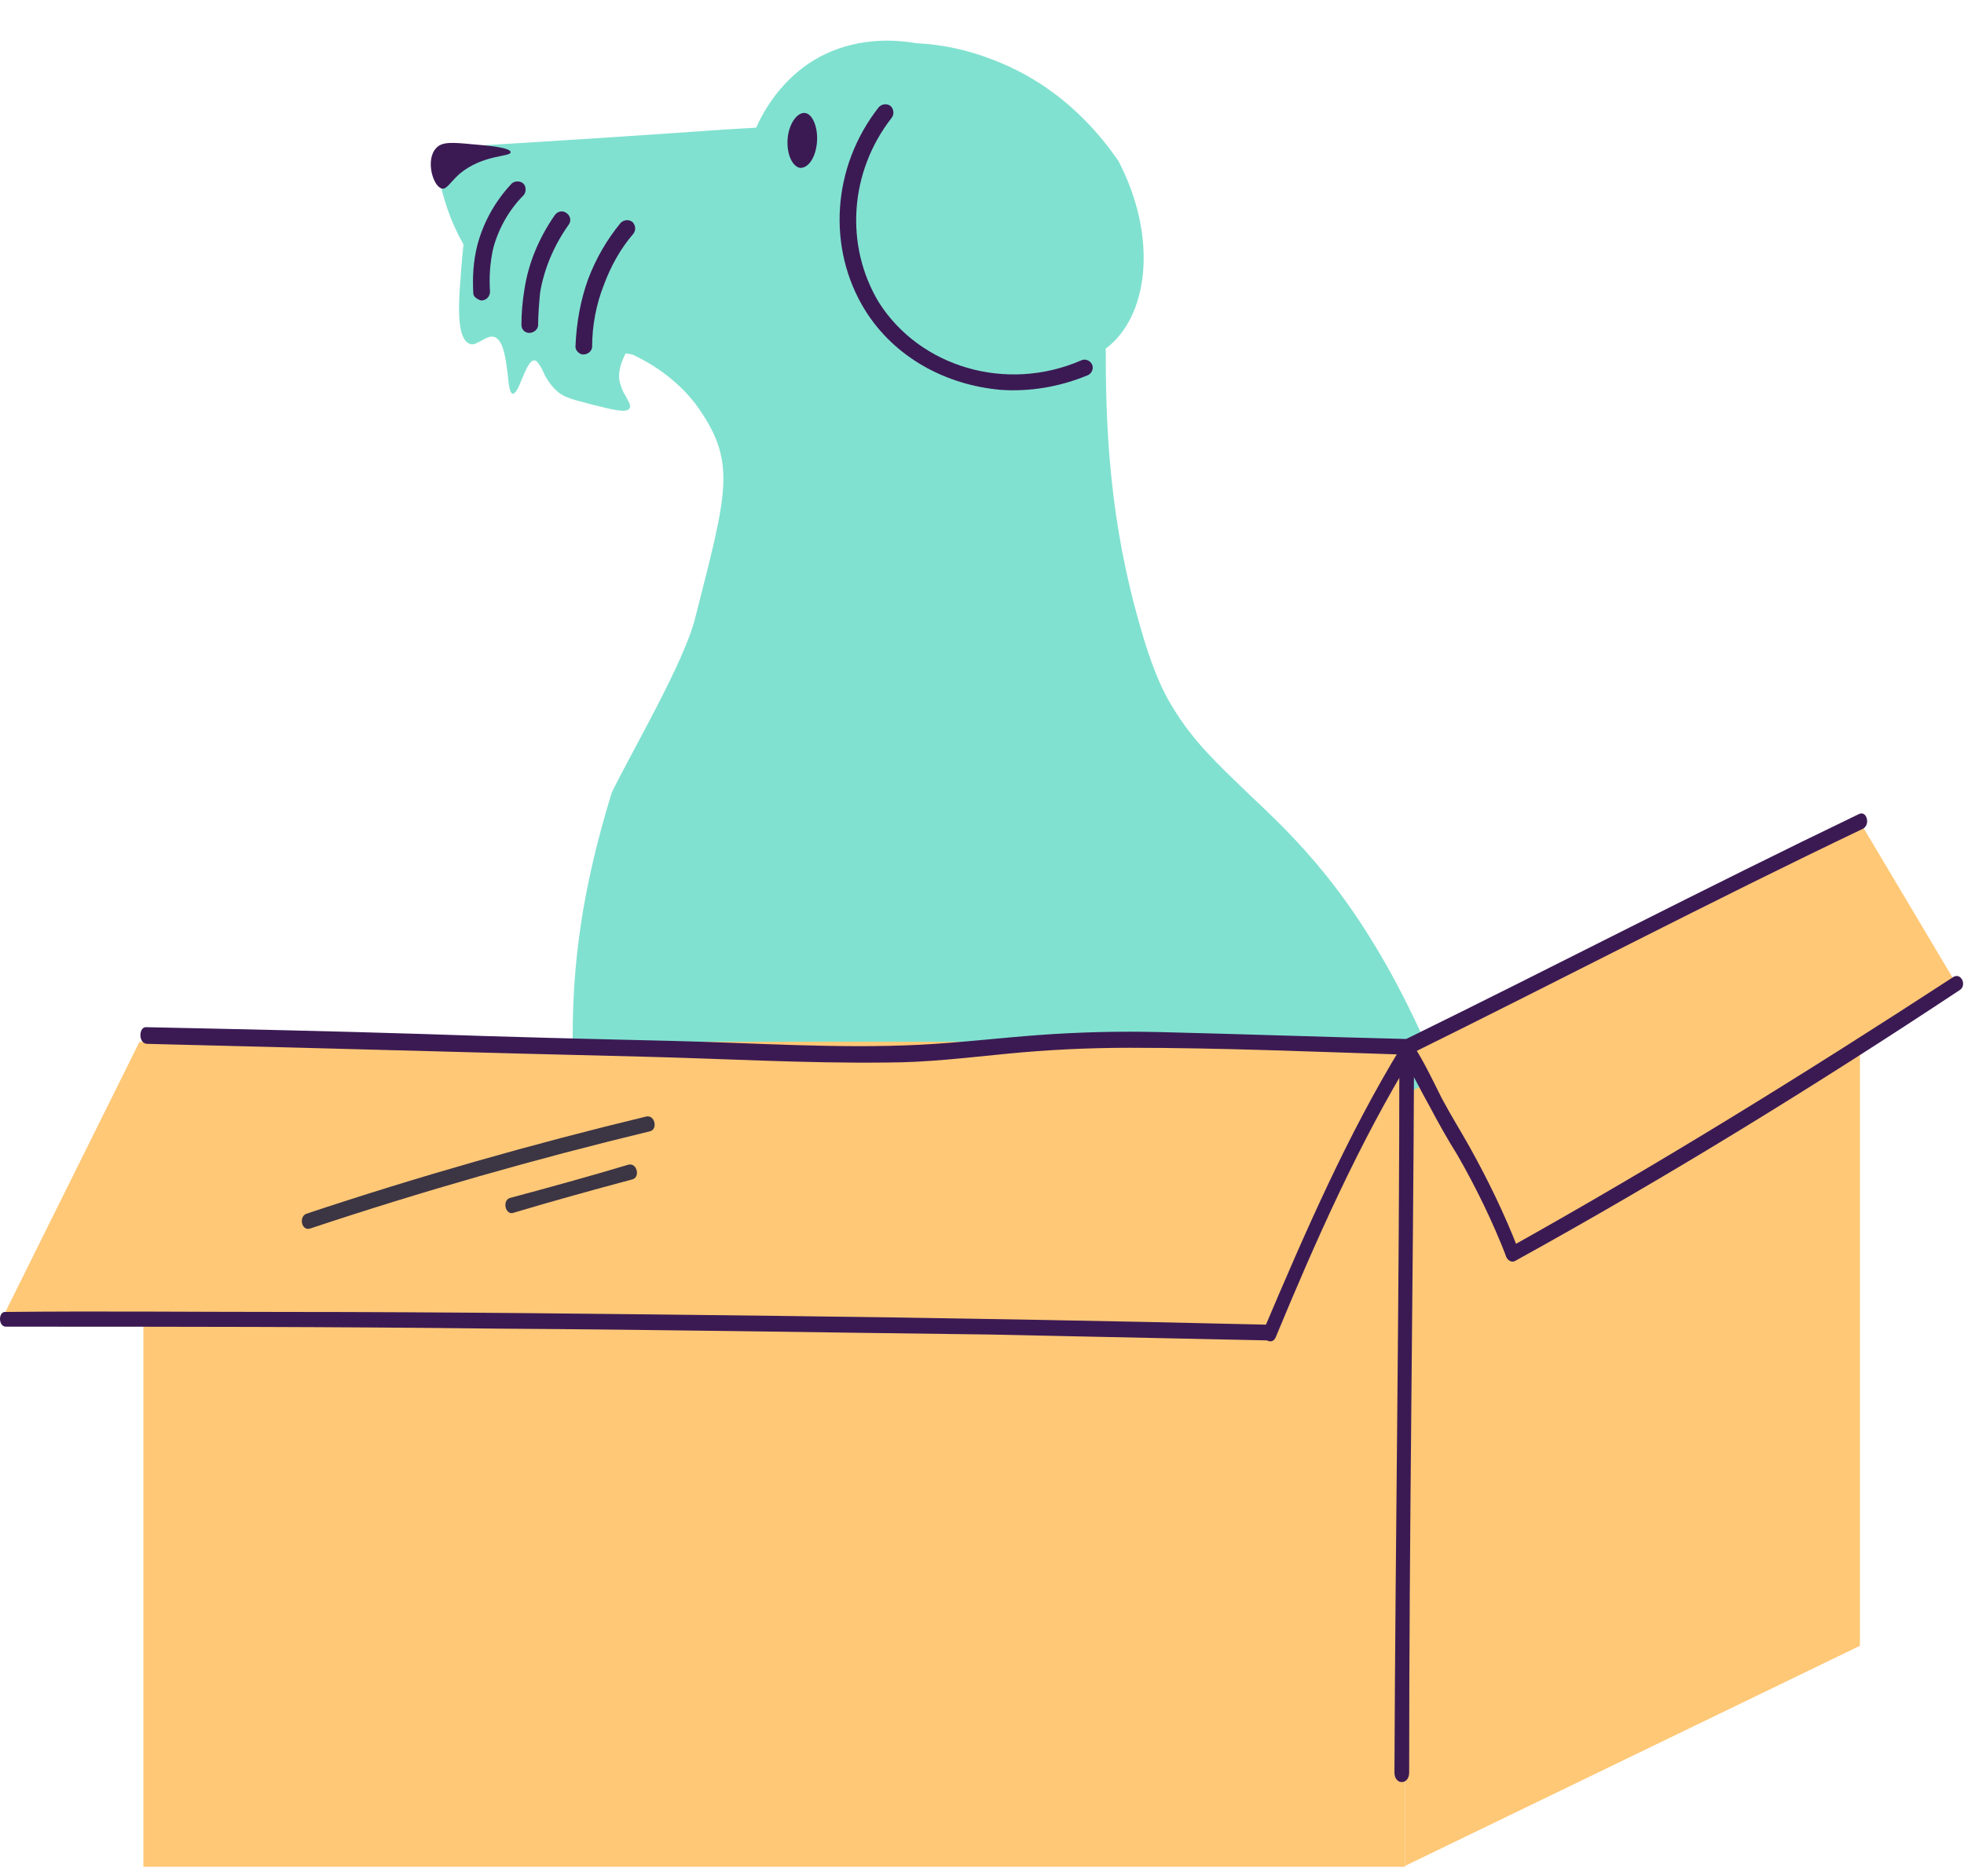 <?xml version="1.0" encoding="utf-8"?>
<!-- Generator: Adobe Illustrator 27.8.1, SVG Export Plug-In . SVG Version: 6.00 Build 0)  -->
<svg version="1.1" id="圖層_1" xmlns="http://www.w3.org/2000/svg" xmlns:xlink="http://www.w3.org/1999/xlink" x="0px" y="0px"
	 viewBox="0 0 200 191" style="enable-background:new 0 0 200 191;" xml:space="preserve">
<style type="text/css">
	.st0{fill:#81E1D0;}
	.st1{fill:#3B1A54;}
	.st2{fill:#FFC876;}
	.st3{fill:#3C3544;}
</style>
<path class="st0" d="M44.4,15.1c0,1.2,0.3,5.4,2.8,9.8c-0.2,1.8-0.3,3.4-0.4,4.8c-0.1,1.9-0.2,4.8,1,5.3c0.4,0.2,0.8-0.1,1.2-0.3
	c0.4-0.2,0.8-0.5,1.3-0.4c1,0.3,1.2,2.3,1.4,3.8c0.1,1.1,0.2,1.9,0.5,2c0.3,0,0.6-0.6,0.9-1.4c0.4-0.9,0.8-2,1.3-2
	c0.3,0,0.5,0.4,0.8,0.9c0.3,0.7,0.7,1.5,1.6,2.3c0.7,0.6,1.6,0.8,3.5,1.3l0,0c2,0.5,3.5,0.9,3.8,0.4c0.2-0.3-0.1-0.7-0.4-1.3
	c-0.2-0.3-0.4-0.7-0.5-1.1c-0.3-0.8-0.2-1.8,0.5-3.2c0.3,0,0.5,0.1,0.7,0.1c1.7,0.8,4.3,2.3,6.4,5c4.3,5.9,3.3,8.8,0,21.8
	c-1.1,4.5-6.4,13.5-8.5,17.8c-3.9,12.7-4.2,20.9-3.9,29.7c0.2,4.8,4.8,11,5.9,15.3l88.7,6.5c-1.5-9.2-4.3-18.7-9-28.5
	C137.9,91,132,85.4,127,80.7c-2.9-2.8-5.5-5.2-7.6-8.7c-1.3-2.1-2.5-5-4-10.8c-2.5-9.8-2.8-18.3-2.8-25.7c4.3-3.2,5.4-11.2,1.3-19.1
	c-1.6-2.3-5.3-7.2-12-10c-3.3-1.4-6.3-1.9-8.6-2c-4-0.7-7.9,0-11,2.1c-2.9,2-4.5,4.7-5.3,6.5l-3.4,0.2
	C63.9,13.9,54.1,14.5,44.4,15.1L44.4,15.1z"/>
<path class="st1" d="M44.4,15.1c-1.1,1.2-0.3,3.9,0.6,4.1c0.5,0.1,0.8-0.6,1.8-1.5c2.4-2,5.2-1.7,5.2-2.2c0-0.5-2.6-0.7-3.8-0.8
	C46.1,14.5,45,14.4,44.4,15.1L44.4,15.1z"/>
<path class="st1" d="M59.4,36.1c0.5,0,0.9-0.4,0.9-0.8c0-2.1,0.4-4.3,1.2-6.3c0.7-1.9,1.7-3.7,3-5.2c0.3-0.4,0.2-0.9-0.1-1.2
	c-0.4-0.3-0.9-0.2-1.2,0.1c-1.4,1.7-2.5,3.6-3.3,5.7c-0.8,2.2-1.2,4.5-1.3,6.9C58.6,35.7,59,36.1,59.4,36.1L59.4,36.1z"/>
<path class="st1" d="M53.9,33.9c0.5,0,0.9-0.4,0.9-0.8c0-1.1,0.1-2.2,0.2-3.3c0.4-2.4,1.4-4.8,2.9-6.9c0.3-0.4,0.2-0.9-0.2-1.2
	c-0.4-0.3-0.9-0.2-1.2,0.2c-1.6,2.3-2.7,4.9-3.1,7.6c-0.2,1.2-0.3,2.4-0.3,3.6C53.1,33.5,53.4,33.9,53.9,33.9L53.9,33.9z"/>
<path class="st1" d="M49,30.6c0.6,0,0.9-0.5,0.9-0.9c-0.1-1.5,0-2.9,0.3-4.3c0.5-2,1.6-4,3.1-5.5c0.3-0.3,0.3-0.9,0-1.2
	c-0.3-0.3-0.9-0.3-1.2,0c-1.7,1.8-2.9,4-3.5,6.3c-0.4,1.6-0.5,3.2-0.4,4.9C48.2,30.2,48.6,30.5,49,30.6L49,30.6z"/>
<path class="st1" d="M101.9,39.7c3,0.2,6-0.3,8.9-1.5c0.4-0.2,0.6-0.7,0.4-1.1c-0.2-0.4-0.7-0.6-1.1-0.4c-7.6,3.3-16.4,0.7-20.6-5.9
	C86,25,86.5,17.5,90.8,12c0.3-0.4,0.2-0.9-0.1-1.2c-0.4-0.3-0.9-0.2-1.2,0.1c-4.8,6.1-5.3,14.4-1.4,20.7
	C91.1,36.4,96.3,39.2,101.9,39.7L101.9,39.7z"/>
<path class="st1" d="M81.5,17.1c-0.8-0.1-1.4-1.4-1.3-2.9c0.1-1.5,0.9-2.7,1.7-2.7s1.4,1.4,1.3,2.9C83.1,15.9,82.4,17.1,81.5,17.1z"
	/>
<path class="st2" d="M143.1,106.1H14.6v84h128.5V106.1z"/>
<path class="st2" d="M143.1,190l46.3-22.4V89l-46.3,22.4V190z"/>
<path class="st2" d="M129,134.5H0.1l14.1-28.4h128.8L129,134.5z"/>
<path class="st2" d="M143.1,106.1l10.3,21.3l46-26.9l-10-16.8L143.1,106.1z"/>
<path class="st1" d="M15,106.3c16.8,0.4,33.6,0.9,50.3,1.3c8.3,0.2,16.7,0.7,25,0.6c4.1,0,8.2-0.5,12.3-0.9
	c4.1-0.4,8.3-0.6,12.4-0.6c9.4,0,18.7,0.4,28.1,0.7c0.9,0,0.9-1.5,0-1.6c-8.3-0.2-16.7-0.5-25-0.7c-4.1-0.1-8.2,0-12.3,0.3
	c-4.1,0.3-8.2,0.8-12.3,1c-8.3,0.4-16.7-0.2-25-0.4c-8.4-0.2-16.9-0.4-25.3-0.7c-9.5-0.3-18.9-0.5-28.4-0.7
	C14.1,104.7,14.1,106.3,15,106.3L15,106.3z"/>
<path class="st1" d="M143.5,107.4c15.4-7.6,30.7-15.6,46.2-23c0.8-0.4,0.4-1.9-0.4-1.5c-15.6,7.5-31,15.5-46.5,23.1
	C142.1,106.4,142.8,107.7,143.5,107.4L143.5,107.4z"/>
<path class="st1" d="M142.7,107.3c1,1.8,1.9,3.6,2.9,5.4c0.9,1.7,1.8,3.3,2.8,4.9c1.9,3.3,3.6,6.8,5,10.4c0.4,0.9,1.5,0.1,1.2-0.8
	c-1.4-3.6-3.1-7.1-5-10.5c-0.9-1.6-1.9-3.2-2.8-4.9c-0.9-1.8-1.8-3.7-2.9-5.4C143.4,105.7,142.2,106.5,142.7,107.3z"/>
<path class="st1" d="M154.3,128.4c15.4-8.5,30.5-17.8,45.3-27.6c0.7-0.5,0.1-1.8-0.7-1.3c-14.9,9.7-29.9,19-45.3,27.6
	C152.9,127.5,153.6,128.8,154.3,128.4z"/>
<path class="st1" d="M142.7,106.6c-5.5,9-9.8,18.9-14,28.8c-0.4,0.9,0.8,1.7,1.2,0.8c4.1-9.9,8.5-19.8,14-28.8
	C144.4,106.5,143.2,105.7,142.7,106.6z"/>
<path class="st1" d="M0.6,135.1c16.7,0,33.4,0,50.1,0.2c16.7,0.1,33.4,0.4,50.1,0.6c9.5,0.2,18.9,0.4,28.4,0.6c0.9,0,0.9-1.5,0-1.6
	c-16.7-0.4-33.4-0.7-50.1-0.9s-33.4-0.4-50.1-0.4c-9.5,0-18.9-0.1-28.4,0C-0.2,133.5-0.2,135.1,0.6,135.1L0.6,135.1z"/>
<path class="st3" d="M31.6,125.1c11.4-3.8,23-7.1,34.6-9.9c0.8-0.2,0.5-1.7-0.4-1.5c-11.6,2.8-23.2,6.1-34.6,9.9
	C30.4,123.9,30.7,125.4,31.6,125.1z"/>
<path class="st3" d="M52.3,123.5c4-1.2,8-2.3,12.1-3.4c0.8-0.2,0.5-1.7-0.4-1.5c-4,1.2-8,2.3-12.1,3.4
	C51.1,122.3,51.5,123.8,52.3,123.5z"/>
<path class="st1" d="M142.5,107.4c0,24.4-0.4,48.7-0.5,73.1c0,1.3,1.5,1.3,1.5,0c0-24.4,0.4-48.7,0.5-73.1
	C144,106.1,142.5,106.1,142.5,107.4z"/>
</svg>
